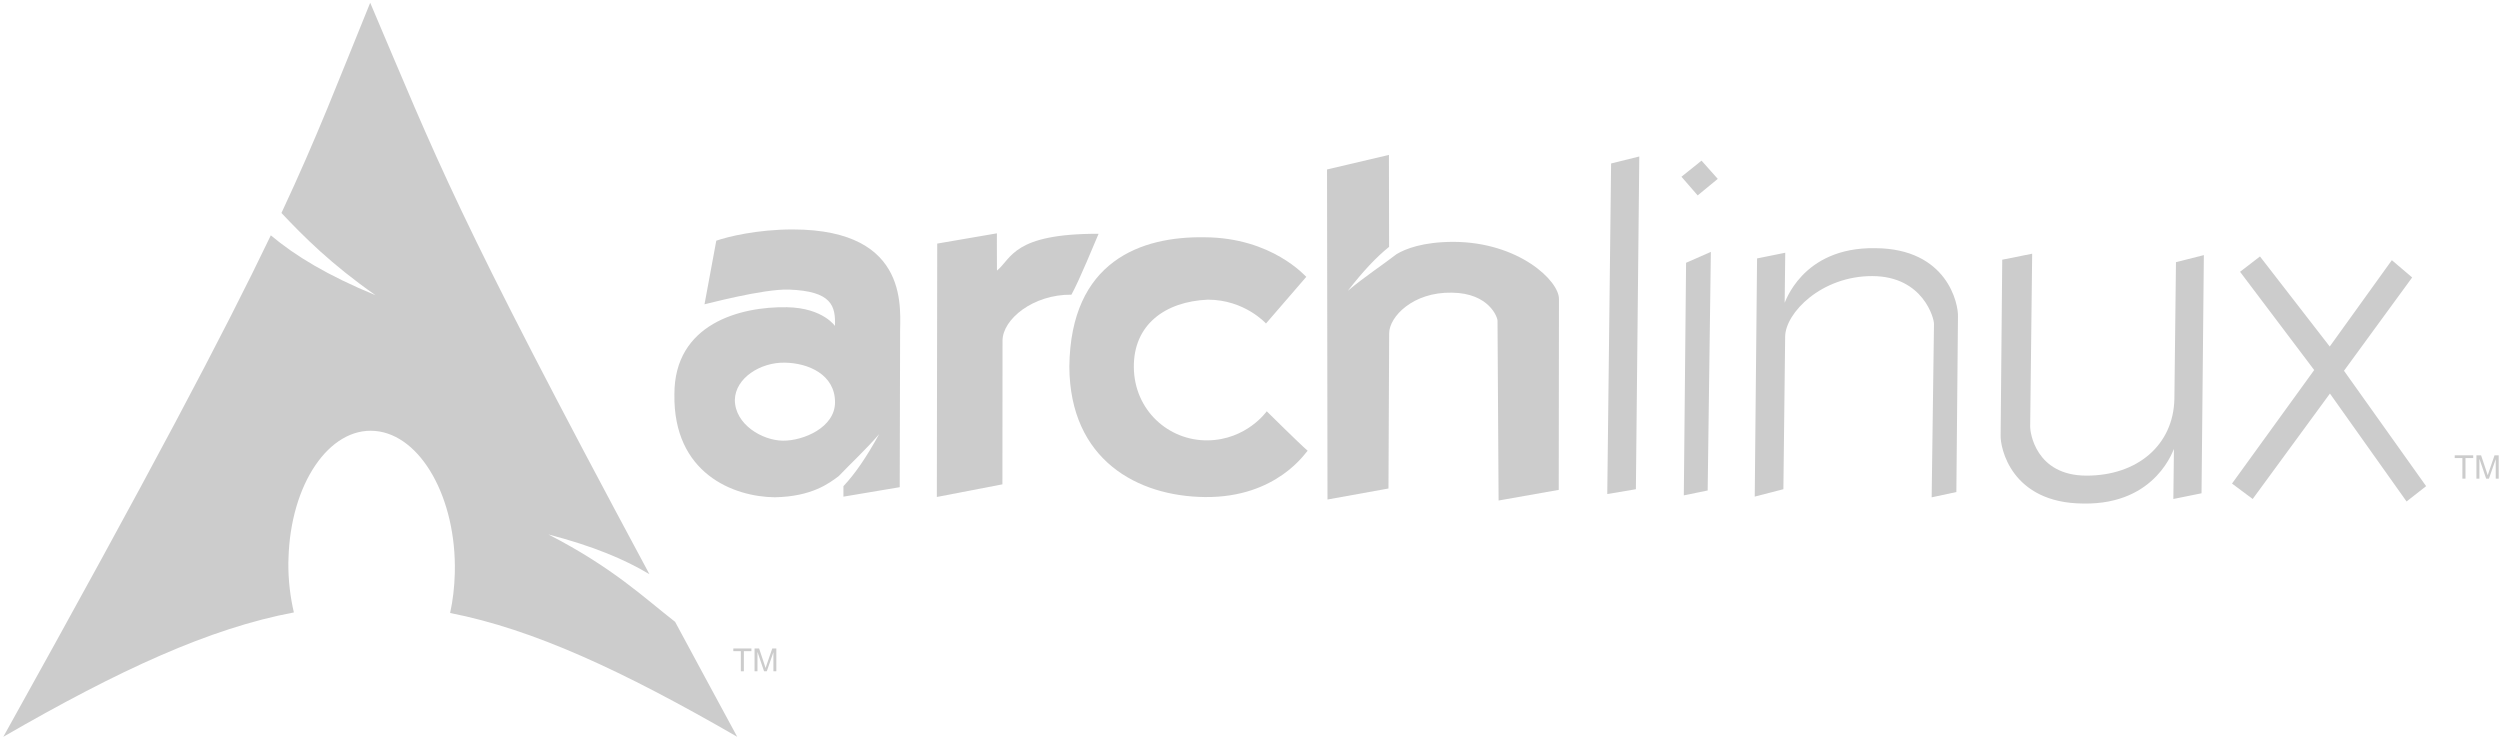 <?xml version="1.0" encoding="UTF-8" standalone="no"?>
<svg width="566px" height="167px" viewBox="0 0 566 167" version="1.1" xmlns="http://www.w3.org/2000/svg" xmlns:xlink="http://www.w3.org/1999/xlink" xmlns:sketch="http://www.bohemiancoding.com/sketch/ns">
    <!-- Generator: Sketch 3.3.2 (12043) - http://www.bohemiancoding.com/sketch -->
    <title>archlinux</title>
    <desc>Created with Sketch.</desc>
    <defs></defs>
    <g id="Page-1" stroke="none" stroke-width="1" fill="none" fill-rule="evenodd" sketch:type="MSPage">
        <g id="archlinux" sketch:type="MSLayerGroup" fill="#CCCCCC">
            <g id="g2809" transform="translate(152.213, 34.6)" sketch:type="MSShapeGroup">
                <path d="M27.319,17.347 C19.246,17.334 12.546,18.989 9.955,19.892 L7.287,34.293 C7.281,34.346 20.563,30.751 26.413,30.963 C36.099,31.311 36.99,34.665 36.821,39.192 C36.986,39.457 34.322,35.102 25.942,34.956 C15.37,34.773 0.45,38.699 0.471,54.656 C0.186,72.606 13.879,77.886 23.205,77.983 C31.589,77.83 35.522,74.808 37.675,73.189 C40.504,70.231 43.741,67.256 46.828,63.687 C43.907,68.994 41.375,72.663 38.739,75.473 L38.739,77.844 L51.483,75.699 L51.57,41.057 C51.441,36.155 54.383,17.393 27.319,17.347 L27.319,17.347 Z M25.489,47.508 C30.771,47.581 36.83,50.184 36.838,56.452 C36.866,62.153 29.697,65.217 25.035,65.169 C20.372,65.121 14.184,61.504 14.157,55.946 C14.246,50.979 19.992,47.38 25.489,47.508 L25.489,47.508 Z" id="path2284"></path>
                <path d="M59.974,20.548 L59.888,77.915 L74.734,75.054 L74.759,42.528 C74.763,37.685 81.68,32.026 90.36,32.116 C92.202,28.783 95.665,20.265 96.508,18.328 C77.118,18.281 76.871,23.901 73.498,26.666 C73.463,21.392 73.487,18.226 73.487,18.226 L59.974,20.548 L59.974,20.548 Z" id="path2286"></path>
                <path d="M143.529,28.079 C143.385,28.012 135.785,19.19 120.506,19.12 C106.195,18.882 90.143,24.431 89.886,48.428 C90.011,69.526 105.306,77.772 120.587,77.933 C136.941,78.102 143.448,67.707 143.838,67.449 C141.887,65.758 134.578,58.515 134.578,58.515 C134.578,58.515 130.013,65.016 121.157,65.098 C112.298,65.182 104.597,58.251 104.488,48.579 C104.374,38.908 111.567,33.668 121.223,33.245 C129.583,33.243 134.406,38.641 134.406,38.641 L143.529,28.079 L143.529,28.079 Z" id="path2288"></path>
                <path d="M162.243,0.471 L148.225,3.766 L148.33,78.489 L162.138,75.996 L162.295,40.831 C162.324,37.144 167.629,31.481 176.486,31.66 C184.955,31.748 186.848,37.305 186.825,38.007 L187.069,78.715 L200.685,76.309 L200.737,33.142 C200.827,28.989 191.639,20.216 176.87,20.154 C169.851,20.165 165.964,21.754 163.986,22.926 C160.601,25.54 156.733,28.045 152.933,31.242 C156.446,26.728 159.396,23.607 162.277,21.287 L162.242,0.471 L162.243,0.471 Z" id="path2290"></path>
            </g>
            <g id="g5326" transform="translate(363.36, 34.7)" sketch:type="MSShapeGroup">
                <path d="M1.393,2.309 L7.776,0.727 L7.005,76.06 L0.526,77.154 L1.393,2.309 L1.393,2.309 Z" id="path2292"></path>
                <path d="M18.368,24.793 L23.977,22.326 L23.256,76.343 L17.856,77.449 L18.368,24.793 L18.368,24.793 Z M17.32,5.315 L21.867,1.668 L25.542,5.797 L20.992,9.54 L17.32,5.315 L17.32,5.315 Z" id="path2294"></path>
                <path d="M34.439,23.809 L40.82,22.519 L40.689,33.811 C40.683,34.296 44.361,21.196 61.202,21.487 C77.557,21.578 80.053,34.163 79.924,36.984 L79.561,76.695 L73.968,77.897 L74.494,38.674 C74.575,37.528 72.099,27.842 60.542,27.806 C48.987,27.773 40.86,36.149 40.799,41.5 L40.399,76.054 L33.913,77.731 L34.439,23.809 L34.439,23.809 Z" id="path2296"></path>
                <path d="M135.067,76.98 L128.687,78.27 L128.818,66.978 C128.823,66.493 125.143,79.593 108.304,79.302 C91.95,79.211 89.453,66.627 89.582,63.805 L89.946,24.095 L96.724,22.738 L96.27,61.962 C96.258,63.034 97.407,72.947 108.964,72.983 C120.52,73.016 128.715,66.067 128.921,55.601 L129.279,24.654 L135.593,23.058 L135.067,76.98 L135.067,76.98 Z" id="path2298"></path>
                <path d="M148.298,23.363 L143.788,26.833 L160.574,49.078 L141.966,74.779 L146.649,78.269 L164.137,54.402 L181.486,78.835 L185.914,75.365 L167.319,49.241 L182.751,28.115 L178.153,24.205 L164.092,43.754 L148.298,23.363 L148.298,23.363 Z" id="path2300"></path>
            </g>
            <path d="M83.813,0.625 C76.416,18.76 71.954,30.623 63.719,48.219 C68.768,53.571 74.966,59.804 85.031,66.844 C74.21,62.391 66.829,57.92 61.313,53.281 C50.773,75.274 34.26,106.602 0.75,166.813 C27.088,151.607 47.504,142.233 66.531,138.656 C65.714,135.142 65.25,131.341 65.281,127.375 L65.313,126.531 C65.73,109.657 74.508,96.681 84.906,97.563 C95.304,98.444 103.387,112.845 102.969,129.719 C102.89,132.894 102.532,135.948 101.906,138.781 C120.727,142.463 140.925,151.813 166.906,166.813 C161.783,157.381 157.211,148.879 152.844,140.781 C145.965,135.45 138.791,128.511 124.156,121 C134.215,123.614 141.417,126.629 147.031,130 C102.633,47.338 99.038,36.354 83.813,0.625 L83.813,0.625 Z" id="path2518" sketch:type="MSShapeGroup"></path>
            <g id="text2634" transform="translate(555.329, 102.388)" sketch:type="MSShapeGroup">
                <path d="M2.158,5.979 L2.158,1.318 L0.416,1.318 L0.416,0.694 L4.605,0.694 L4.605,1.318 L2.857,1.318 L2.857,5.979 L2.158,5.979" id="path4714"></path>
                <path d="M5.334,5.979 L5.334,0.694 L6.386,0.694 L7.637,4.436 C7.753,4.785 7.837,5.046 7.89,5.219 C7.95,5.026 8.043,4.744 8.171,4.371 L9.436,0.694 L10.377,0.694 L10.377,5.979 L9.703,5.979 L9.703,1.556 L8.167,5.979 L7.536,5.979 L6.008,1.48 L6.008,5.979 L5.334,5.979" id="path4716"></path>
            </g>
            <path d="M167.726,151.979 L167.726,147.423 L166.024,147.423 L166.024,146.813 L170.119,146.813 L170.119,147.423 L168.41,147.423 L168.41,151.979 L167.726,151.979" id="path4719" sketch:type="MSShapeGroup"></path>
            <path d="M170.831,151.979 L170.831,146.813 L171.86,146.813 L173.083,150.471 C173.195,150.812 173.278,151.067 173.329,151.236 C173.388,151.048 173.48,150.772 173.604,150.408 L174.841,146.813 L175.761,146.813 L175.761,151.979 L175.102,151.979 L175.102,147.656 L173.601,151.979 L172.984,151.979 L171.49,147.582 L171.49,151.979 L170.831,151.979" id="path4721" sketch:type="MSShapeGroup"></path>
        </g>
    </g>
</svg>